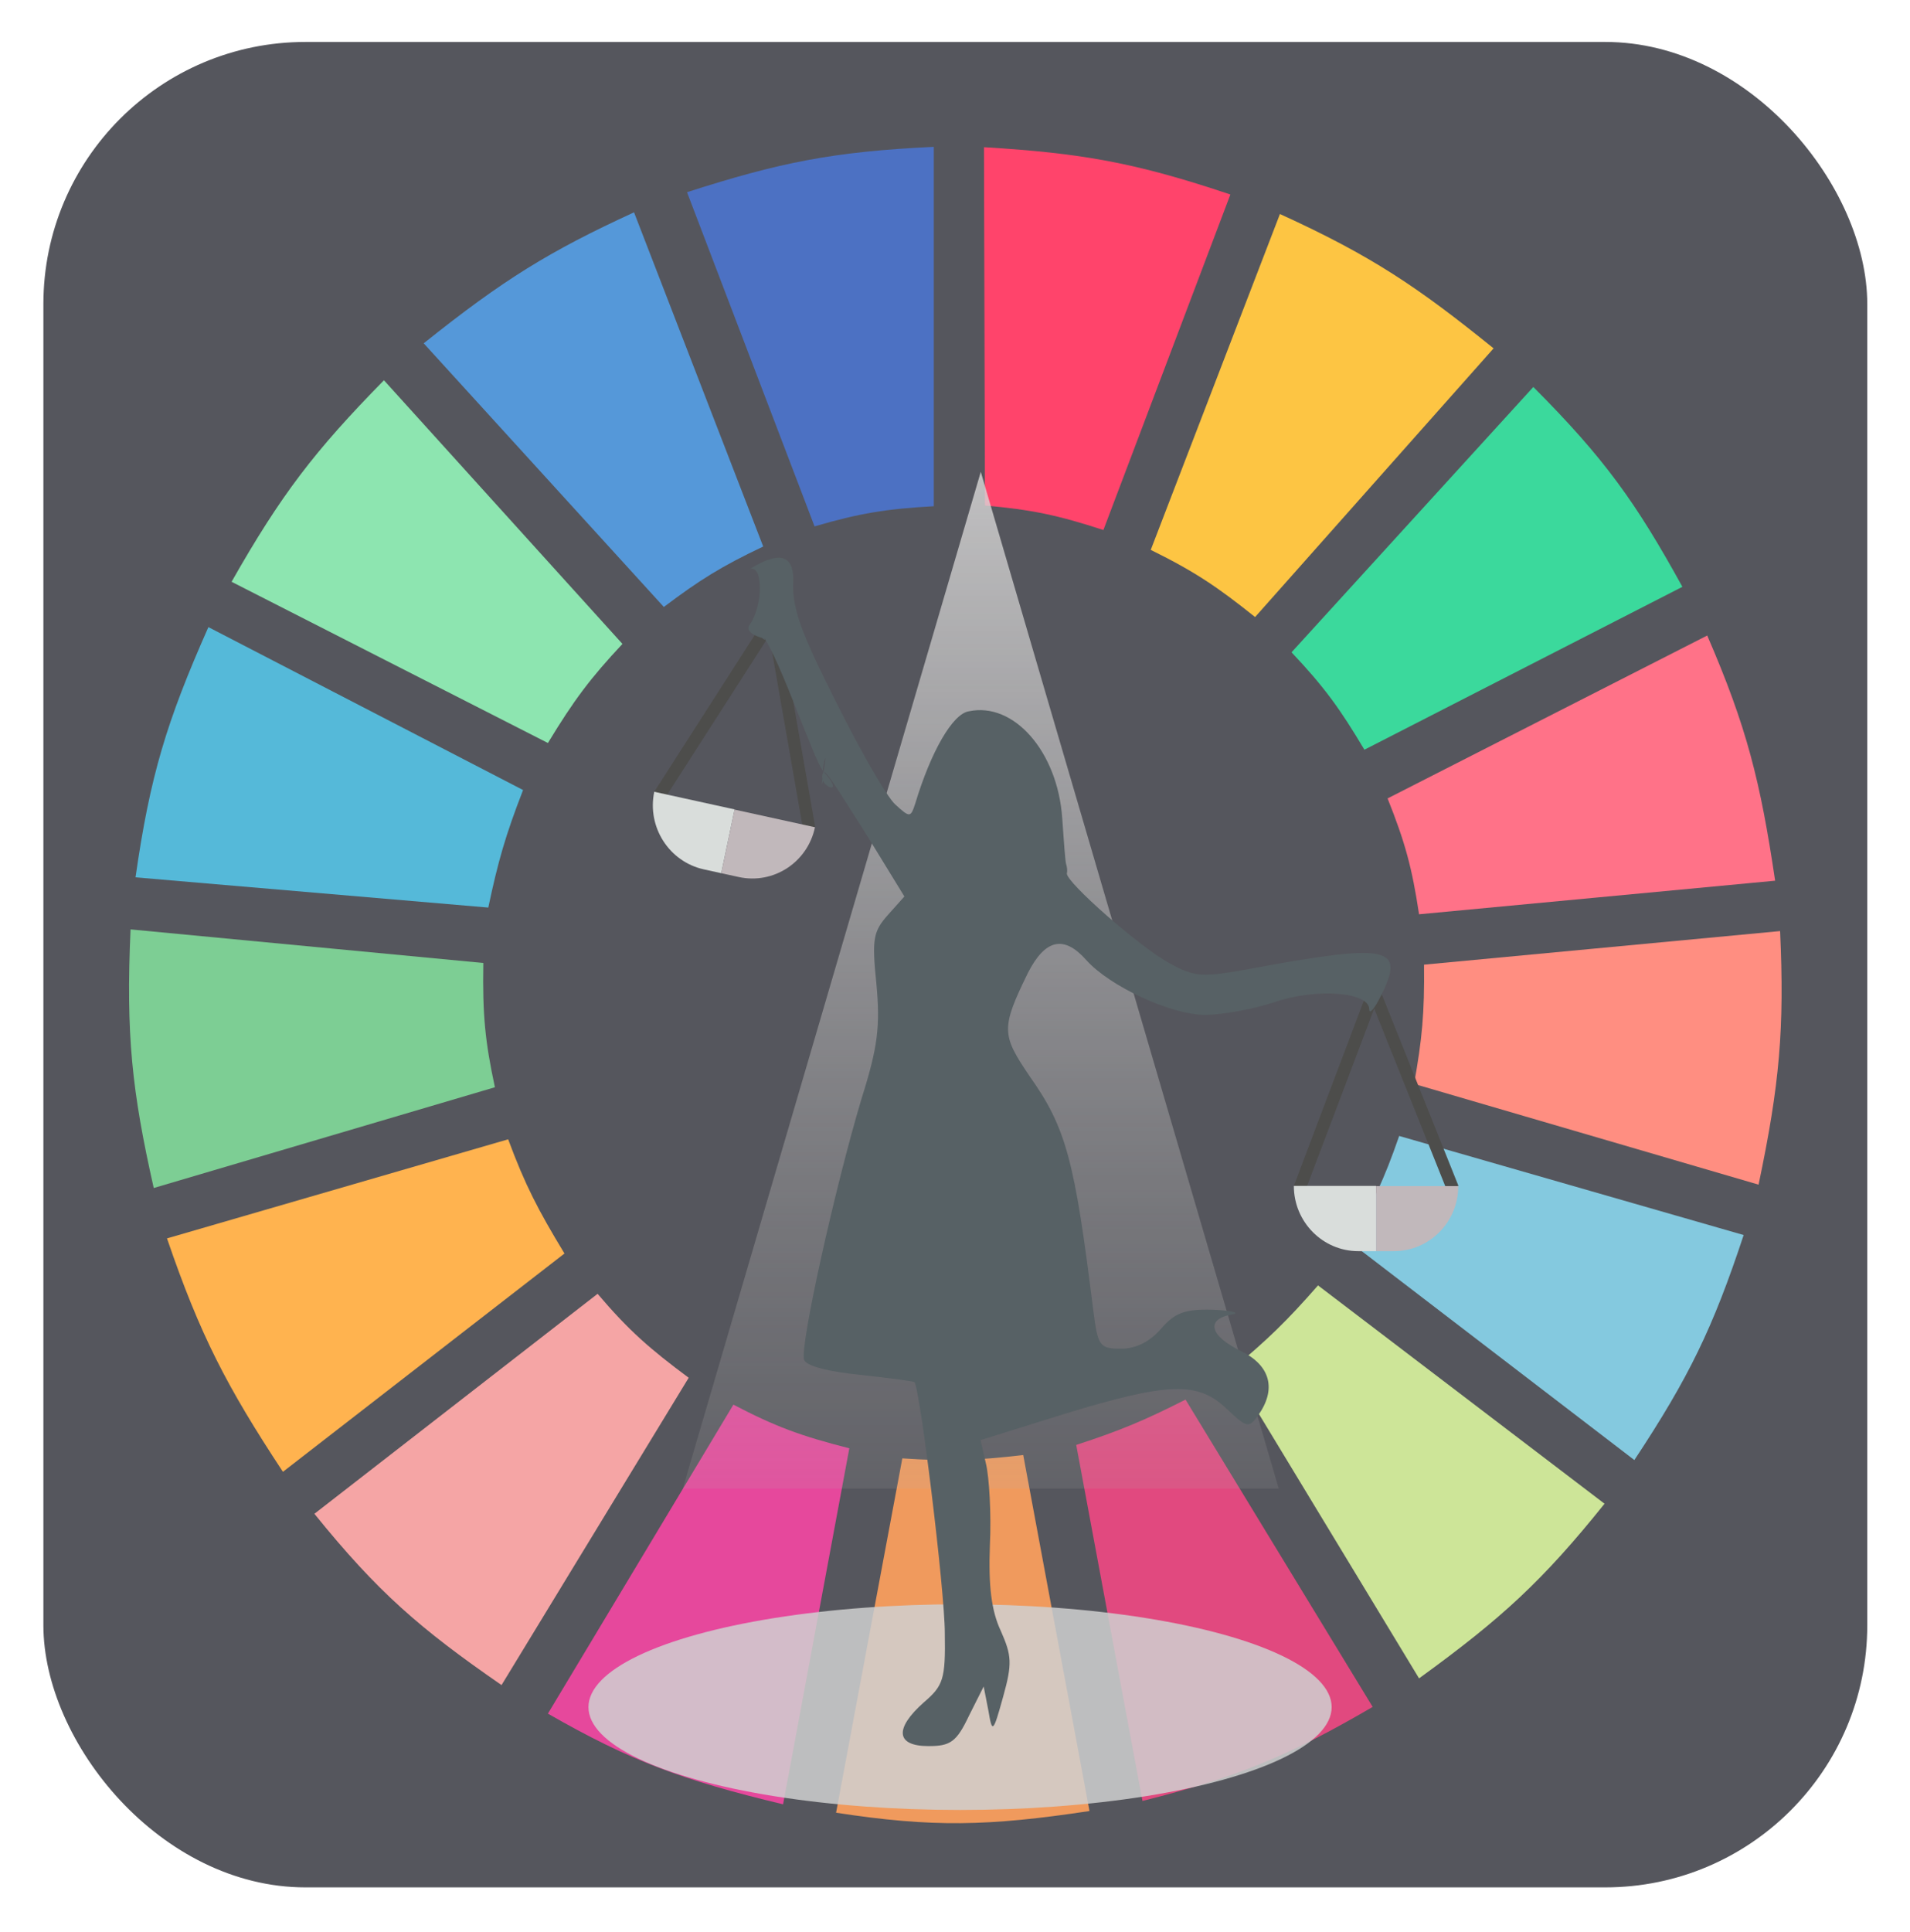 <svg width="718" height="726" viewBox="0 0 718 726" fill="none" xmlns="http://www.w3.org/2000/svg">
<g opacity="0.8" filter="url(#filter0_f)">
<rect x="16.31" y="15.766" width="685.626" height="693.507" rx="98.51" fill="#2B2C34"/>
<g clip-path="url(#clip0)">
<path d="M306.202 197.808L258.264 72.224C293.075 61.046 313.23 56.958 351.028 55.185V190.235C333.063 191.242 323.22 192.864 306.202 197.808Z" fill="#1F4EB4"/>
<path d="M370.259 189.972L369.892 55.315C406.342 57.522 426.604 61.025 462.52 73.097L414.786 199.182C397.657 193.598 387.894 191.537 370.259 189.972Z" fill="#FF1546"/>
<path d="M432.587 206.643L481.149 80.428C515.675 96.18 532.823 107.783 561.462 130.914L471.81 231.886C457.791 220.681 449.407 214.94 432.587 206.643Z" fill="#FDB714"/>
<path d="M485.507 245.139L576.404 145.429C603.069 172.17 614.974 188.811 632.436 220.527L512.901 281.741C503.669 266.246 497.796 258.135 485.507 245.139Z" fill="#0ACF83"/>
<path d="M521.615 300.043L641.773 238.828C656.663 273.219 661.747 293.556 667.299 330.965L533.444 343.587C530.819 326.126 528.227 316.601 521.615 300.043Z" fill="#FF4F6A"/>
<path d="M531.578 407.325C534.575 390.559 535.53 380.815 535.314 362.519L669.168 349.897C670.831 386.583 669.004 407.431 661.075 445.19L531.578 407.325Z" fill="#FF7262"/>
<path d="M507.297 466.646C516.074 452.23 520.207 443.562 525.974 426.889L655.471 464.122C643.885 499.146 634.892 517.663 614.381 548.686L507.297 466.646Z" fill="#65BBD7"/>
<path d="M603.173 565.095L495.466 483.055C483.632 496.55 476.521 503.426 463.092 514.609L533.444 630.727C564.599 608.148 580.045 593.911 603.173 565.095Z" fill="#C0DF7E"/>
<path d="M516.014 641.455L445.662 525.968C430.399 533.681 421.46 537.495 404.572 543.007L429.475 676.795C465.153 667.801 484.113 660.026 516.014 641.455Z" fill="#D91B5F"/>
<path d="M339.2 548.055C356.946 549.218 366.897 548.87 384.648 546.793L409.552 680.581C371.488 686.316 350.573 686.787 314.297 681.212L339.2 548.055Z" fill="#EC8134"/>
<path d="M205.967 643.979L275.696 527.861C291.505 536.13 301.095 539.649 319.277 544.269L294.374 678.058C256.73 669.015 237.145 661.867 205.967 643.979Z" fill="#E01A83"/>
<path d="M118.184 568.881L224.645 486.21C236.517 500.178 244.238 506.842 258.887 517.764L188.536 633.251C157.742 611.966 141.97 598.3 118.184 568.881Z" fill="#F28E8E"/>
<path d="M106.355 553.105C85.179 520.952 75.296 501.919 62.774 465.385L191.026 428.151C197.431 445.401 202.29 454.737 212.194 471.065L106.355 553.105Z" fill="#FFA023"/>
<path d="M57.793 446.452C49.555 409.929 47.322 388.744 49.077 349.267L181.686 361.888C181.348 381.439 182.391 391.602 186.045 408.588L57.793 446.452Z" fill="#5CC279"/>
<path d="M50.946 329.703L183.555 341.063C187.235 323.666 189.993 313.983 196.63 296.887L78.339 235.673C62.618 271.133 56.384 291.663 50.946 329.703Z" fill="#2AA8D0"/>
<path d="M87.056 218.633C105.592 185.999 118.219 169.493 144.333 142.904L233.985 241.983C221.853 254.949 215.734 263.122 205.968 279.217L87.056 218.633Z" fill="#70DF9C"/>
<path d="M249.549 228.1C263 217.962 271.092 212.887 286.904 205.381L238.343 79.797C206.743 94.311 189.393 104.937 159.275 129.021L249.549 228.1Z" fill="#2A7ED0"/>
<path d="M368.688 177.321L480.703 559.415H256.673L368.688 177.321Z" fill="url(#paint0_linear)"/>
<ellipse cx="360.901" cy="641.53" rx="139.691" ry="38.649" fill="#C4C4C4" fill-opacity="0.85"/>
<path d="M301.719 310.663L289.162 238.854L250.322 299.387L245.944 297.546L291.648 226.261L306.451 310.82L301.719 310.663Z" fill="#20201E"/>
<path d="M245.944 297.545C243.162 310.794 251.539 323.847 264.597 326.711L271.126 328.144L276.16 304.174L245.944 297.545Z" fill="#CFD4D2"/>
<path d="M276.161 304.172L271.127 328.142L277.656 329.574C290.79 332.456 303.594 324.049 306.36 310.877L276.145 304.248L276.161 304.172Z" fill="#B2A6AA"/>
<path d="M543.603 446.525L516.582 379.009L491.036 446.525L486.377 445.664L516.426 366.163L548.262 445.664L543.603 446.525Z" fill="#20201E"/>
<path d="M486.377 445.663C486.377 459.213 497.248 470.179 510.603 470.179H517.281V445.663H486.377Z" fill="#CFD4D2"/>
<path d="M517.28 445.663V470.179H523.958C537.391 470.179 548.184 459.213 548.184 445.741H517.28V445.663Z" fill="#B2A6AA"/>
<path d="M281.822 213.841C279.485 215.334 284.16 210.855 285.328 217.425C286.497 223.996 284.16 231.463 281.822 234.748C278.023 239.826 298.478 242.409 285.328 237.63C279.776 234.643 292.342 245.097 285.328 237.63C290.881 240.617 305.784 285.822 309.583 290.003C306.368 295.379 318.934 300.158 309.583 290.003C307.537 301.353 311.044 287.913 309.583 290.003C308.414 290.601 311.628 278.355 309.583 290.003C310.752 289.406 318.349 302.249 326.239 314.495L339.974 336.895L333.837 343.765C328.285 350.037 327.7 352.725 329.454 369.749C330.915 385.579 330.038 393.345 323.902 412.758C313.966 445.911 300.524 506.243 302.277 511.022C303.154 513.411 311.628 515.502 323.609 516.697C334.421 517.892 343.48 519.086 343.772 519.385C345.818 521.774 355.169 597.638 355.169 613.766C355.461 631.089 354.585 633.479 347.279 639.751C336.175 649.607 336.759 656.178 349.032 656.178C357.215 656.178 359.552 654.684 364.228 644.828L369.78 633.777L371.533 642.737C372.994 651.399 373.287 651.399 377.086 637.66C380.592 625.116 380.3 622.129 376.209 612.87C372.702 605.403 371.533 596.144 372.118 580.613C372.702 568.965 371.826 554.927 370.657 550.148L368.611 541.188L400.171 531.332C439.328 519.385 450.433 519.086 461.245 529.54C468.843 536.708 469.427 536.708 472.934 531.929C479.947 522.073 477.609 513.113 466.505 507.737C454.816 502.062 453.063 495.79 462.998 493.998C466.505 493.4 463.29 492.504 455.985 492.206C445.173 491.907 441.666 493.4 436.406 499.374C432.315 504.153 427.055 506.841 421.503 506.841C413.321 506.841 412.736 505.945 410.983 492.504C403.97 435.756 400.755 423.809 387.021 404.395C376.501 388.864 376.209 386.475 386.437 365.568C392.865 353.023 399.879 351.231 408.353 360.789C417.12 370.645 440.205 381.398 453.063 381.398C459.199 381.398 470.888 379.307 479.07 376.619C494.85 371.243 514.721 372.736 514.721 379.307C514.721 381.398 516.767 379.008 519.105 374.229C528.456 355.712 522.027 354.517 471.473 363.776C451.894 367.36 449.556 367.36 439.621 361.984C428.224 355.712 400.755 331.519 401.048 328.234C401.34 327.039 401.048 325.545 400.755 324.649C400.463 323.753 399.879 315.988 399.294 307.326C397.541 282.536 381.177 263.72 364.228 267.304C358.091 268.2 349.909 282.536 344.065 301.95C342.311 307.326 342.019 307.326 336.467 302.249C333.253 299.262 323.317 281.939 314.258 263.72C301.108 237.735 297.602 228.178 298.186 218.321C298.478 205.478 289.128 209.361 281.822 213.841Z" fill="#2D393E"/>
</g>
</g>
<defs>
<filter id="filter0_f" x="0.548" y="0.004" width="717.149" height="725.03" filterUnits="userSpaceOnUse" color-interpolation-filters="sRGB">
<feFlood flood-opacity="0" result="BackgroundImageFix"/>
<feBlend mode="normal" in="SourceGraphic" in2="BackgroundImageFix" result="shape"/>
<feGaussianBlur stdDeviation="7.881" result="effect1_foregroundBlur"/>
</filter>
<linearGradient id="paint0_linear" x1="-304.527" y1="125.973" x2="-304.527" y2="635.432" gradientUnits="userSpaceOnUse">
<stop stop-color="#D7D6D6" stop-opacity="0.9"/>
<stop offset="1" stop-color="#979595" stop-opacity="0"/>
</linearGradient>
<clipPath id="clip0">
<rect width="622.58" height="646.222" fill="white" transform="translate(47.833 39.408)"/>
</clipPath>
</defs>
</svg>
